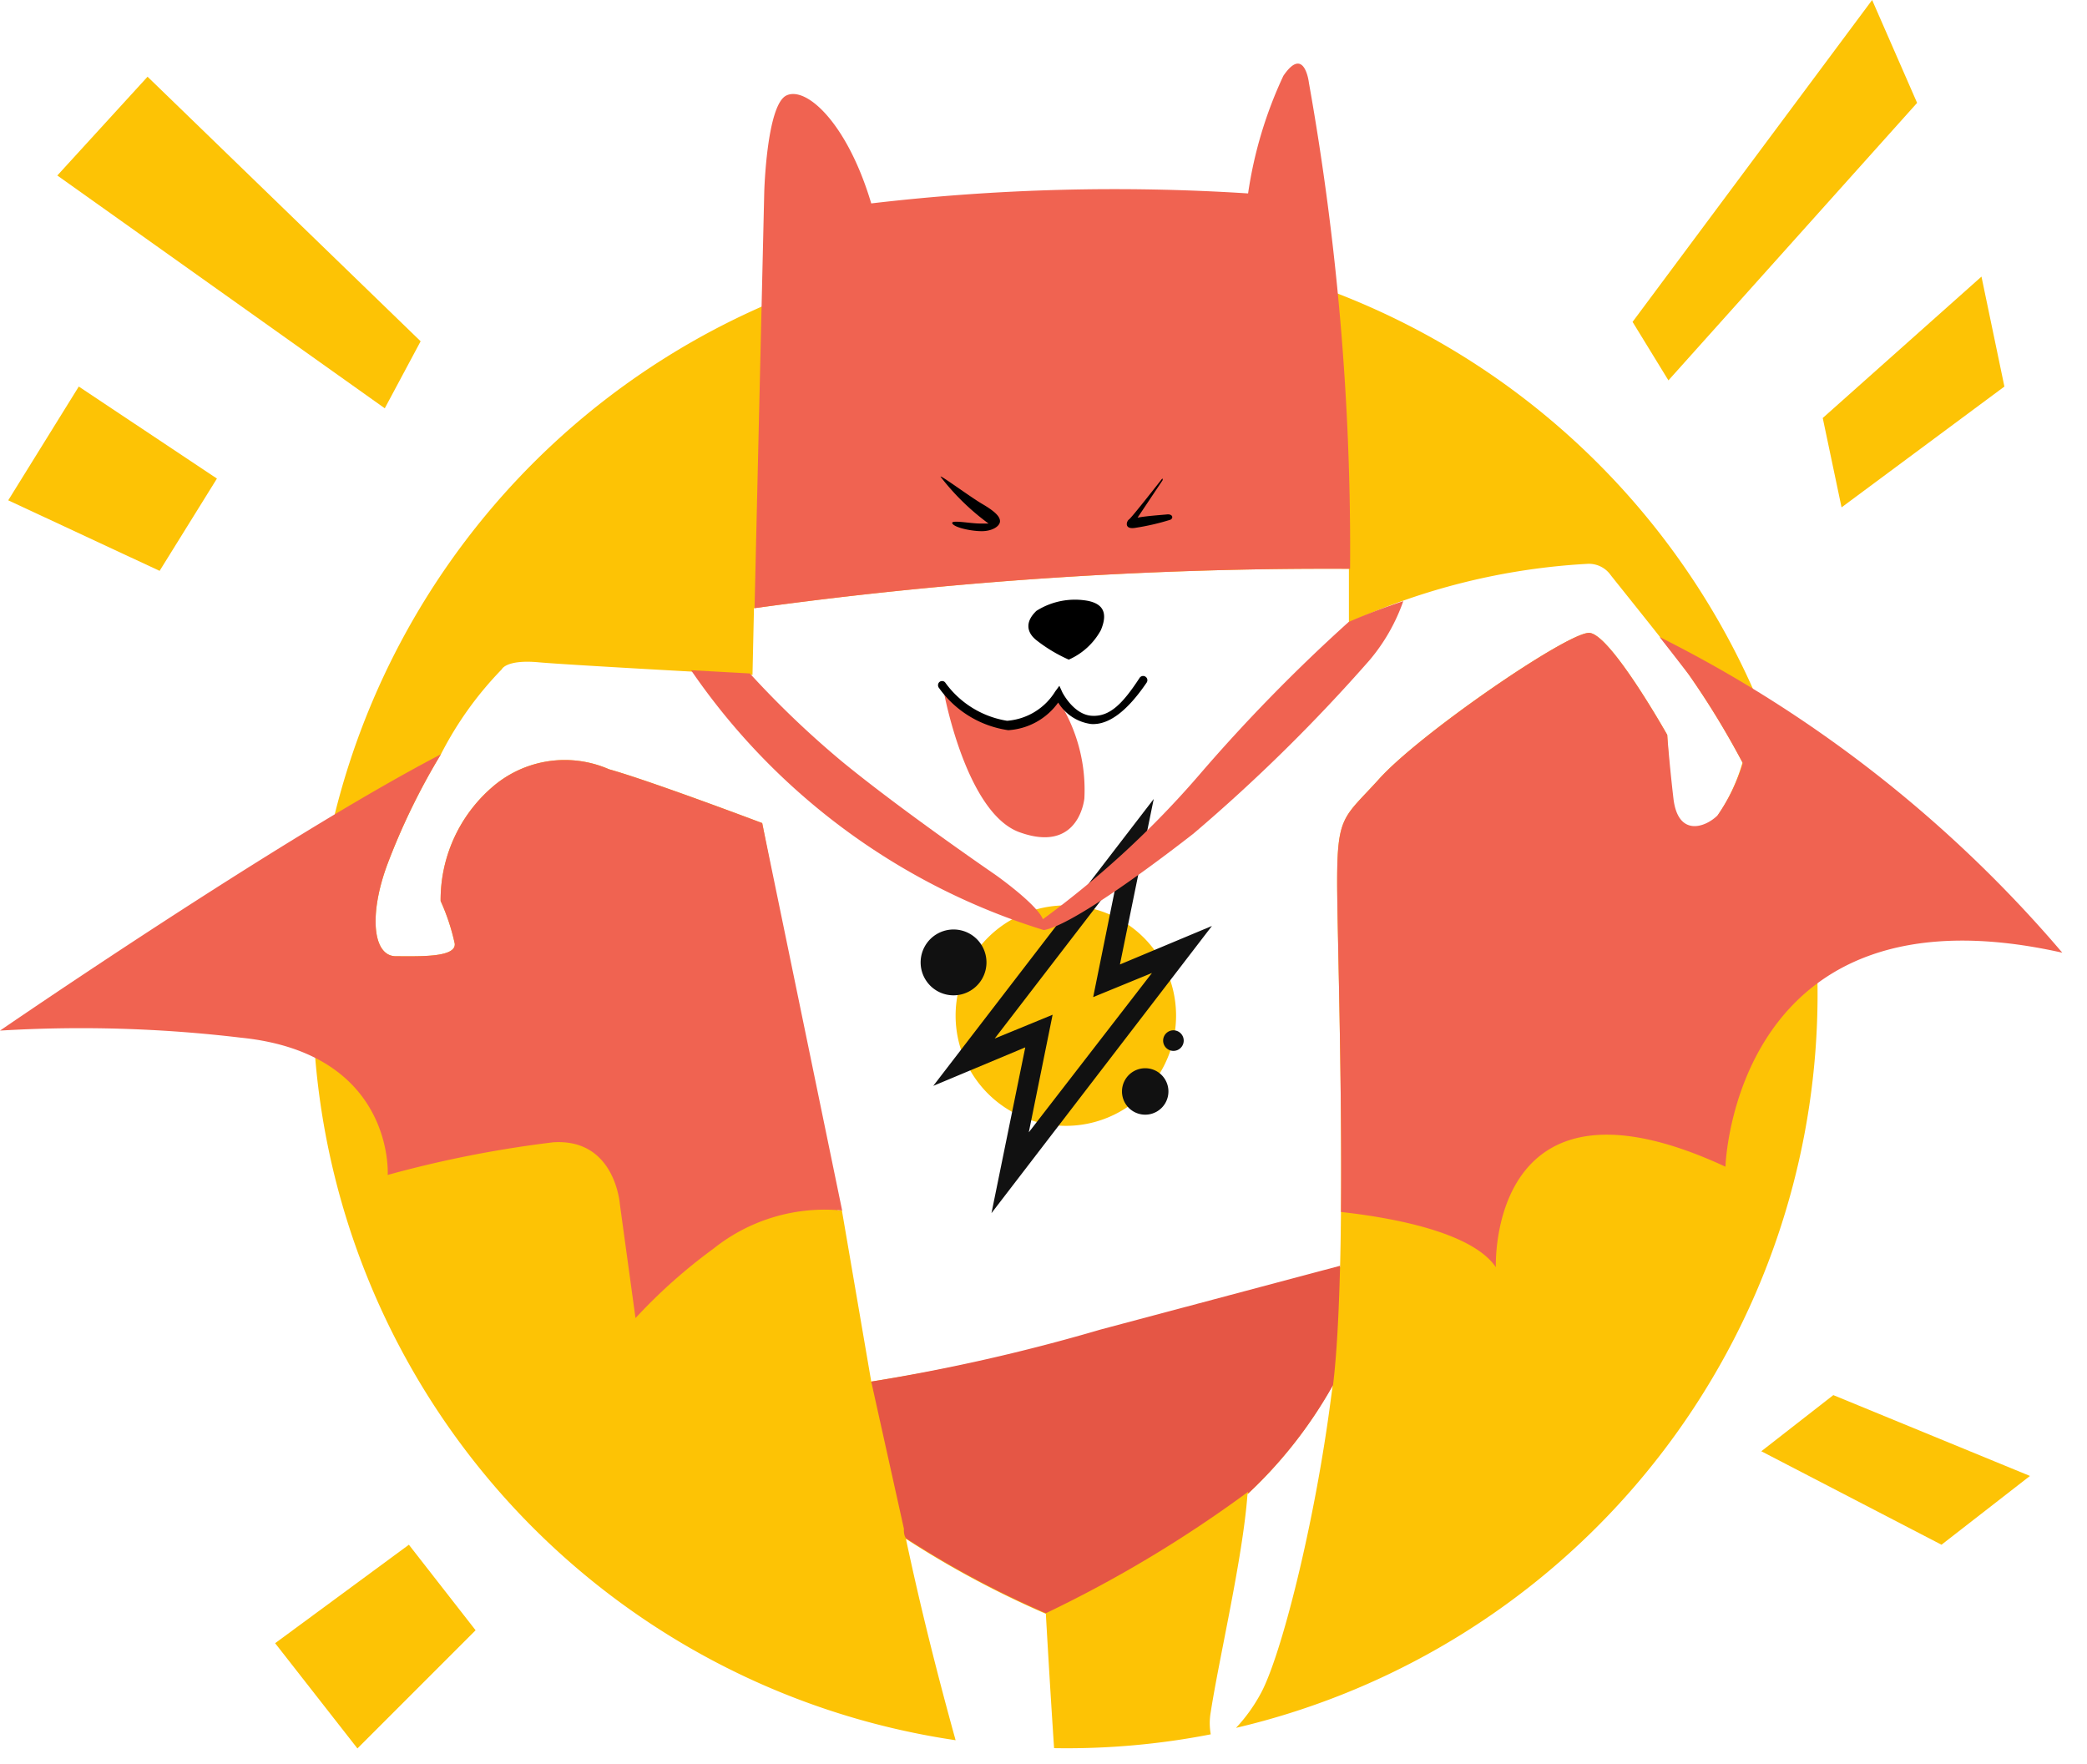 <svg width="71" height="60" fill="none" xmlns="http://www.w3.org/2000/svg"><path d="M59.88 24a25.61 25.61 0 1 0-27.37 35.2c-.58-2.09-1.17-4.4-1.69-6.85a32.32 32.32 0 0 0 4.76 2.55s.12 2.16.28 4.57c1.788.03 3.575-.127 5.33-.47a2.142 2.142 0 0 1 0-.76c.29-1.87 1.09-5.24 1.25-7.41a15.22 15.22 0 0 0 2.9-3.71l-.06.44c-.55 4.26-1.7 8.81-2.4 10.07a5.577 5.577 0 0 1-.83 1.15A25.64 25.64 0 0 0 59.88 24Zm-1.47 3.79c-.44.43-1.35.72-1.5-.58-.15-1.3-.19-2.21-.19-2.21s-1.93-3.43-2.65-3.47c-.72-.04-5.83 3.47-7.18 5-1.17 1.29-1.4 1.2-1.4 3.47 0 1.71.22 8.17.1 13.11l-8.15 2.17a64.002 64.002 0 0 1-7.8 1.72l-1-5.83h-.14L25.93 28s-3.81-1.44-5.21-1.83a3.76 3.76 0 0 0-4 .63 5.069 5.069 0 0 0-1.73 3.85c.211.465.372.95.48 1.45.05.48-1.2.43-2 .43s-.92-1.44-.29-3.13c.492-1.3 1.1-2.551 1.82-3.74a11.869 11.869 0 0 1 2.07-2.89s.14-.34 1.25-.24c1.11.1 7.28.43 7.28.43l.05-2.27a142.764 142.764 0 0 1 20.24-1.34v1.83a22.52 22.52 0 0 1 8.14-2 .91.91 0 0 1 .77.39c.34.43 2.41 3 2.65 3.37.672.96 1.283 1.963 1.83 3a6.243 6.243 0 0 1-.87 1.84v.01Z" fill="#FDC305"/><path d="M56.46 21.67c.47.6.88 1.13 1 1.29.672.96 1.283 1.963 1.83 3a6.242 6.242 0 0 1-.86 1.78c-.44.43-1.35.72-1.5-.58-.15-1.3-.21-2.16-.21-2.16s-1.93-3.43-2.65-3.47c-.72-.04-5.83 3.47-7.18 5-1.17 1.29-1.4 1.2-1.4 3.47 0 1.5.17 6.65.13 11.23 1.81.2 4.47.7 5.27 1.88 0 0-.29-7.18 7.81-3.42 0 0 .28-9.79 11.46-7.28a43.72 43.72 0 0 0-13.7-10.74ZM45.93 19.35a90.45 90.45 0 0 0-1.4-16.53s-.15-1.3-.87-.24a14.26 14.26 0 0 0-1.2 4 70.88 70.88 0 0 0-12.82.34c-.82-2.75-2.22-4-2.89-3.67-.67.33-.75 3.28-.75 3.28l-.33 14.16a142.778 142.778 0 0 1 20.26-1.34Z" fill="#F06351"/><path d="M45.35 47.12c.13-1.07.2-2.49.24-4.06l-8.15 2.17a64.01 64.01 0 0 1-7.8 1.77l1.11 5c0 .11 0 .22.07.33a32.32 32.32 0 0 0 4.76 2.55 42.42 42.42 0 0 0 6.88-4.13v.06a15.22 15.22 0 0 0 2.89-3.69Z" fill="#E55645"/><path d="M32 16.22c-.05-.1 1 .68 1.41.92.41.24.61.42.61.59 0 .17-.26.34-.62.34s-.92-.12-1-.26c-.08-.14.6 0 .94 0h.29A8.08 8.08 0 0 1 32 16.22ZM39.5 16.33s-1 1.28-1.09 1.34c-.09.06-.17.34.19.29a8.09 8.09 0 0 0 1.22-.28c.11-.06.07-.2-.12-.18-.19.02-.68.05-1 .11l.85-1.27s.03-.12-.05-.01ZM36.36 22.44a2.3 2.3 0 0 0 1.09-1c.28-.66 0-.91-.44-1a2.45 2.45 0 0 0-1.75.34c-.39.37-.34.73 0 1a5.16 5.16 0 0 0 1.1.66Z" fill="#000"/><path d="M36 23.7a2.05 2.05 0 0 1-.46.6 1.73 1.73 0 0 1-1 .38 2.18 2.18 0 0 1-1.54-.44 1.999 1.999 0 0 1-.53-.45 1 1 0 0 0-.36-.25s.75 4.11 2.57 4.77c1.82.66 2.16-.76 2.21-1.14a5.63 5.63 0 0 0-.82-3.24c0-.3-.02-.1-.07-.23Z" fill="#F06351"/><path d="M34.3 24.84a3.502 3.502 0 0 1-2.35-1.43.15.15 0 0 1 0-.2.14.14 0 0 1 .2 0 3.22 3.22 0 0 0 2.11 1.31 2.11 2.11 0 0 0 1.64-1l.14-.19.1.22s.38.76 1 .8c.62.04 1.06-.42 1.63-1.29a.144.144 0 0 1 .24.16c-.667.98-1.297 1.45-1.89 1.41A1.551 1.551 0 0 1 36 23.9a2.26 2.26 0 0 1-1.7.94Z" fill="#000"/><path d="M36.26 38.3a3.75 3.75 0 1 0 0-7.5 3.75 3.75 0 0 0 0 7.5Z" fill="#FDC305"/><path d="m41.23 31.5-3.13 1.31 1.15-5.63-7.5 9.76 3.13-1.31-1.15 5.64 7.5-9.77Zm-7.39 3.83L38 29.92l-.81 4 2-.82L35 38.52l.81-4-1.97.81ZM32.44 33.86a1.12 1.12 0 1 0 0-2.24 1.12 1.12 0 0 0 0 2.24ZM38.96 37.92a.79.79 0 1 0 0-1.58.79.79 0 0 0 0 1.58ZM39.92 35.75a.35.35 0 1 0 0-.7.35.35 0 0 0 0 .7Z" fill="#111"/><path d="M45.88 21.16a57.467 57.467 0 0 0-5.09 5.21 31.877 31.877 0 0 1-5.31 4.9c-.22-.53-1.63-1.52-1.63-1.52s-3.14-2.15-5.2-3.84a31.894 31.894 0 0 1-3.14-3l-2-.11a22.63 22.63 0 0 0 12 8.84c.86-.14 3.28-1.87 5.09-3.28a57.664 57.664 0 0 0 6-5.91 6.38 6.38 0 0 0 1.14-2c-1.14.38-1.86.71-1.86.71Z" fill="#F06351"/><path d="m65.22 3.5-8.46 9.44-1.22-1.99L63.69 0l1.53 3.5ZM62.65 17.26l5.54-4.11-.78-3.74-5.4 4.81.64 3.04ZM59.92 49.37l6.13 3.18 3.01-2.34-6.69-2.75-2.45 1.91ZM1.95 5.97l3.07-3.36 9.29 9-1.22 2.28L1.95 5.97ZM7.38 16.28l-4.7-3.13-2.4 3.87 5.15 2.4 1.95-3.14ZM13.91 52.55 9.36 55.9l2.8 3.58 4.02-4.02-2.27-2.91Z" fill="#FDC305"/><path d="M25.93 28s-3.81-1.44-5.21-1.83a3.76 3.76 0 0 0-4 .63 5.07 5.07 0 0 0-1.73 3.85c.211.465.372.95.48 1.45.05.48-1.2.43-2 .43s-.92-1.44-.29-3.13c.492-1.3 1.1-2.551 1.82-3.74-5.45 2.84-15 9.4-15 9.4a45.825 45.825 0 0 1 8.19.24c5.25.53 5 4.67 5 4.67 1.847-.51 3.728-.88 5.63-1.11 2.12-.14 2.27 2.12 2.27 2.12l.53 3.86a18.294 18.294 0 0 1 2.65-2.36 6.06 6.06 0 0 1 4.38-1.3L25.93 28Z" fill="#F06351"/></svg>
